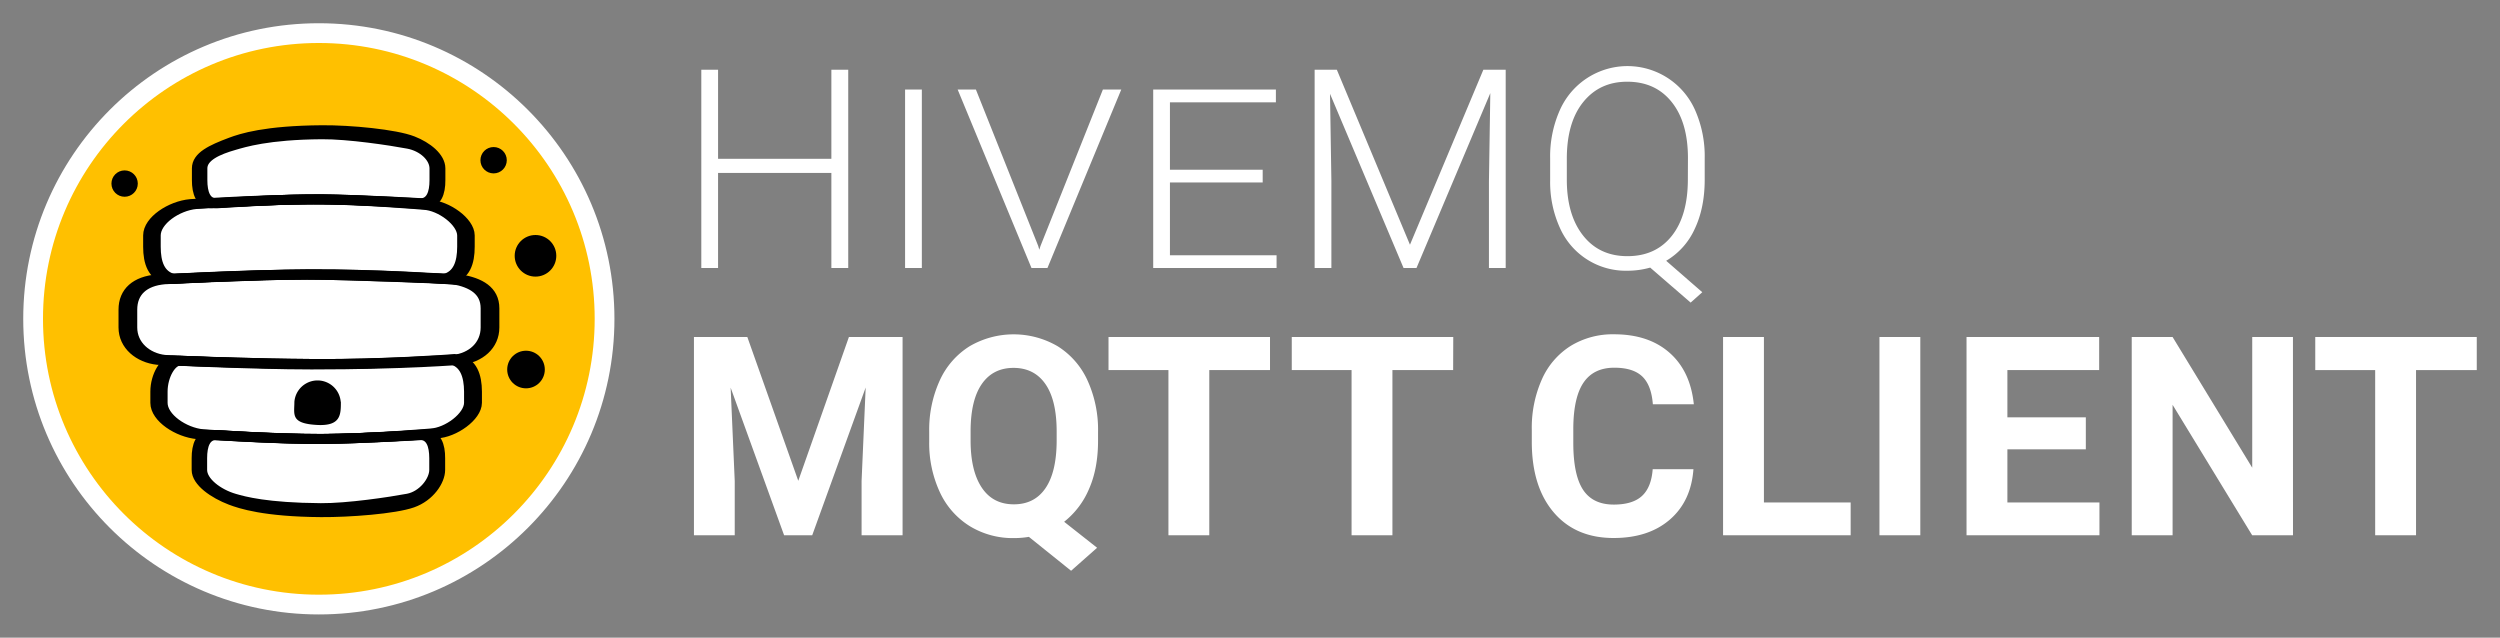 <?xml version="1.0" encoding="UTF-8" standalone="no"?>
<svg
   xmlns:dc="http://purl.org/dc/elements/1.1/"
   xmlns:cc="http://creativecommons.org/ns#"
   xmlns:rdf="http://www.w3.org/1999/02/22-rdf-syntax-ns#"
   xmlns:svg="http://www.w3.org/2000/svg"
   xmlns="http://www.w3.org/2000/svg"
   xmlns:sodipodi="http://sodipodi.sourceforge.net/DTD/sodipodi-0.dtd"
   xmlns:inkscape="http://www.inkscape.org/namespaces/inkscape"
   id="Ebene_1"
   data-name="Ebene 1"
   viewBox="0 0 1075.7 274.38"
   version="1.1"
   sodipodi:docname="hivemq-mqtt-client-banner-neg-2.svg"
   width="1075.7"
   height="274.38"
   inkscape:version="0.92.2 5c3e80d, 2017-08-06">
  <rect x="0" y="0" width="1075.7" height="274.38" fill="#808080" stroke="none"/>
  <sodipodi:namedview
     pagecolor="#ffffff"
     bordercolor="#666666"
     borderopacity="1"
     objecttolerance="10"
     gridtolerance="10"
     guidetolerance="10"
     inkscape:pageopacity="0"
     inkscape:pageshadow="2"
     inkscape:window-width="1115"
     inkscape:window-height="834"
     id="namedview71"
     showgrid="false"
     fit-margin-top="10"
     fit-margin-bottom="10"
     fit-margin-right="10"
     fit-margin-left="10"
     inkscape:pagecheckerboard="false"
     inkscape:zoom="0.57341684"
     inkscape:cx="597.87953"
     inkscape:cy="19.952044"
     inkscape:window-x="0"
     inkscape:window-y="0"
     inkscape:window-maximized="0"
     inkscape:current-layer="Ebene_1" />
  <defs
     id="defs4">
    <style
       id="style2">.cls-1,.cls-3{fill:#fff;}.cls-2{fill:#ffc000;stroke:#fff;stroke-width:8.5px;}.cls-2,.cls-3,.cls-4{stroke-miterlimit:10;}.cls-3,.cls-4{stroke:#000;stroke-width:4.25px;}.cls-4{fill:none;}</style>
  </defs>
  <path
     class="cls-1"
     d="m 364.98,115.31 h -7.26 V 74.42 h -48.75 V 115.31 h -7.21 V 30 h 7.21 v 38.32 h 48.75 v -38.32 h 7.26 z"
     id="path6"
     inkscape:connector-curvature="0"
     style="fill:#ffffff" />
  <path
     class="cls-1"
     d="m 396.65,115.31 h -7.21 V 38.53 h 7.21 z"
     id="path8"
     inkscape:connector-curvature="0"
     style="fill:#ffffff" />
  <path
     class="cls-1"
     d="m 446.72,105.82 0.47,1.64 0.52,-1.64 26.84,-67.29 h 7.91 l -31.76,76.78 h -6.88 l -31.76,-76.78 h 7.85 z"
     id="path10"
     inkscape:connector-curvature="0"
     style="fill:#ffffff" />
  <path
     class="cls-1"
     d="m 543.31,78.51 h -39.91 V 109.83 h 45.88 v 5.48 h -53.08 V 38.53 h 52.79 v 5.49 h -45.59 v 29 h 39.91 z"
     id="path12"
     inkscape:connector-curvature="0"
     style="fill:#ffffff" />
  <path
     class="cls-1"
     d="m 575.21,30 31.47,75.3 31.58,-75.3 h 9.61 V 115.31 h -7.21 V 78.17 l 0.59,-38.09 -31.76,75.23 h -5.57 l -31.64,-74.94 0.59,37.56 V 115.31 h -7.21 V 30 Z"
     id="path14"
     inkscape:connector-curvature="0"
     style="fill:#ffffff" />
  <path
     class="cls-1"
     d="m 733.5,77.29 q 0,12.18 -4.31,21.24 a 30.48,30.48 0 0 1 -12.27,13.68 l 15.53,13.53 -5,4.46 -17.41,-15.06 a 36,36 0 0 1 -9.78,1.35 31,31 0 0 1 -29.06,-18.43 47.58,47.58 0 0 1 -4.2,-20.37 v -9.55 a 48.91,48.91 0 0 1 4.13,-20.66 31.82,31.82 0 0 1 58.24,-0.09 49,49 0 0 1 4.13,20.69 z m -7.21,-9.26 q 0,-15.4 -7,-24.14 -7,-8.74 -19.16,-8.73 -11.83,0 -18.9,8.76 -7.07,8.76 -7.06,24.46 v 8.91 q 0,15.17 7,24.05 7,8.88 19.07,8.88 12.18,0 19.1,-8.73 6.92,-8.73 6.91,-24.38 z"
     id="path16"
     inkscape:connector-curvature="0"
     style="fill:#ffffff" />
  <path
     class="cls-1"
     d="m 321.56,145 21.92,61.88 21.79,-61.88 h 23.09 v 85.31 h -17.64 v -23.32 l 1.76,-40.25 -23,63.57 h -12.1 l -23,-63.51 1.76,40.19 v 23.32 h -17.55 V 145 Z"
     id="path18"
     inkscape:connector-curvature="0"
     style="fill:#ffffff" />
  <path
     class="cls-1"
     d="m 472.47,189.59 q 0,12 -3.87,20.77 a 35.54,35.54 0 0 1 -10.72,14.15 l 14.18,11.18 -11.19,9.9 -18.16,-14.59 a 38.63,38.63 0 0 1 -6.45,0.53 35.44,35.44 0 0 1 -18.92,-5.1 33.88,33.88 0 0 1 -12.9,-14.56 50,50 0 0 1 -4.62,-21.81 v -4.22 a 51.21,51.21 0 0 1 4.54,-22.15 33.77,33.77 0 0 1 12.83,-14.7 37.58,37.58 0 0 1 37.91,0 33.84,33.84 0 0 1 12.83,14.7 51.09,51.09 0 0 1 4.54,22.12 z m -17.81,-3.9 q 0,-13.43 -4.81,-20.4 -4.81,-6.97 -13.71,-7 -8.84,0 -13.65,6.89 -4.81,6.89 -4.86,20.18 v 4.16 q 0,13.07 4.8,20.28 4.8,7.21 13.83,7.2 8.85,0 13.59,-6.94 4.74,-6.94 4.81,-20.24 z"
     id="path20"
     inkscape:connector-curvature="0"
     style="fill:#ffffff" />
  <path
     class="cls-1"
     d="m 546.46,159.24 h -26.13 v 71.07 h -17.58 v -71.07 h -25.78 V 145 h 69.49 z"
     id="path22"
     inkscape:connector-curvature="0"
     style="fill:#ffffff" />
  <path
     class="cls-1"
     d="m 625.26,159.24 h -26.13 v 71.07 h -17.58 v -71.07 h -25.73 V 145 h 69.49 z"
     id="path24"
     inkscape:connector-curvature="0"
     style="fill:#ffffff" />
  <path
     class="cls-1"
     d="m 728.65,201.9 q -1,13.77 -10.16,21.68 -9.16,7.91 -24.17,7.91 -16.41,0 -25.81,-11.05 -9.4,-11.05 -9.41,-30.32 v -5.22 a 51.11,51.11 0 0 1 4.34,-21.67 32.51,32.51 0 0 1 12.38,-14.39 34.71,34.71 0 0 1 18.72,-5 q 14.78,0 23.79,7.91 9.01,7.91 10.49,22.2 h -17.63 q -0.64,-8.26 -4.6,-12 -3.96,-3.74 -12,-3.73 -8.79,0 -13.15,6.3 -4.36,6.3 -4.48,19.54 v 6.45 q 0,13.83 4.19,20.21 4.19,6.38 13.21,6.39 8.14,0 12.16,-3.72 4.02,-3.72 4.6,-11.51 z"
     id="path26"
     inkscape:connector-curvature="0"
     style="fill:#ffffff" />
  <path
     class="cls-1"
     d="m 758.98,216.19 h 37.32 v 14.12 h -54.9 V 145 h 17.58 z"
     id="path28"
     inkscape:connector-curvature="0"
     style="fill:#ffffff" />
  <path
     class="cls-1"
     d="m 826.27,230.31 h -17.58 V 145 h 17.58 z"
     id="path30"
     inkscape:connector-curvature="0"
     style="fill:#ffffff" />
  <path
     class="cls-1"
     d="m 897.49,193.34 h -33.75 v 22.85 h 39.61 v 14.12 h -57.19 V 145 h 57.07 v 14.24 h -39.49 v 20.33 h 33.75 z"
     id="path32"
     inkscape:connector-curvature="0"
     style="fill:#ffffff" />
  <path
     class="cls-1"
     d="m 986.63,230.31 h -17.57 l -34.24,-56.13 v 56.13 h -17.58 V 145 h 17.58 l 34.27,56.25 V 145 h 17.52 z"
     id="path34"
     inkscape:connector-curvature="0"
     style="fill:#ffffff" />
  <path
     class="cls-1"
     d="m 1065.7,159.24 h -26.13 v 71.07 h -17.58 V 159.24 H 996.21 V 145 H 1065.7 Z"
     id="path36"
     inkscape:connector-curvature="0"
     style="fill:#ffffff" />
  <circle
     class="cls-2"
     cx="137.19"
     cy="137.19"
     r="122.94"
     id="circle38"
     style="fill:#ffc000;stroke:#ffffff;stroke-width:8.5px;stroke-miterlimit:10" />
  <path
     class="cls-3"
     d="m 195,154.84 c 0,0 -22.4,2 -61,2 -24.69,0 -63.13,-2 -63.13,-2 -7.65,-0.86 -13.94,-6.27 -13.94,-13.94 v -7.66 c 0,-7.66 5,-12.29 13.94,-13.06 0,0 41.39,-2 60.27,-2 18.88,0 63.86,2 63.86,2 8,1.44 13.94,4.82 13.94,12.48 v 8.24 c 0,7.67 -5.91,13.08 -13.94,13.94 z"
     id="path40"
     inkscape:connector-curvature="0"
     style="fill:#ffffff;stroke:#000000;stroke-width:4.25px;stroke-miterlimit:10" />
  <path
     class="cls-3"
     d="m 191.01,120.04 c 0,0 -30.2,-2.18 -58.2,-2 -28,0.18 -57.95,2 -57.95,2 -6.05,-1.46 -7.83,-7 -7.83,-13.88 v -4.86 c 0,-6.37 9.16,-12.7 17.31,-13.49 0,0 30.14,-2 50.55,-2 20.41,0 47.47,2.33 47.47,2.33 7.19,0.37 16.46,7.3 16.48,13.2 v 4.86 c -0.02,6.79 -1.78,12.38 -7.83,13.84 z"
     id="path42"
     inkscape:connector-curvature="0"
     style="fill:#ffffff;stroke:#000000;stroke-width:4.25px;stroke-miterlimit:10" />
  <path
     class="cls-3"
     d="m 180.65,87.5 c 0,0 -24.49,-1.54 -41.56,-1.75 -17.07,-0.21 -45.71,1.75 -45.71,1.75 -4.85,0 -6.28,-4.48 -6.28,-10 v -5.06 c 0,-5.1 6.72,-8 13.72,-10 4.1,-1.17 14.23,-4.48 37.6,-4.65 11.5,-0.09 29.58,2.66 37.16,4.08 6.39,1.2 11.33,5.86 11.35,10.59 v 5.06 c 0,5.5 -1.43,9.98 -6.28,9.98 z"
     id="path44"
     inkscape:connector-curvature="0"
     style="fill:#ffffff;stroke:#000000;stroke-width:4.25px;stroke-miterlimit:10" />
  <path
     class="cls-3"
     d="m 193.92,154.61 c 0,0 -30.2,2.18 -58.2,2 -28,-0.18 -57.9,-1.41 -57.9,-1.41 -4,-0.36 -7.83,6.46 -7.83,13.29 v 4.86 c 0,6.37 9.16,12.7 17.32,13.49 0,0 30.13,2 50.55,2 20.42,0 47.46,-2.33 47.46,-2.33 7.19,-0.37 16.46,-7.3 16.48,-13.2 v -4.82 c -0.05,-6.8 -1.83,-12.42 -7.88,-13.88 z"
     id="path46"
     inkscape:connector-curvature="0"
     style="fill:#ffffff;stroke:#000000;stroke-width:4.25px;stroke-miterlimit:10" />
  <path
     class="cls-3"
     d="m 180.55,187.15 c 0,0 -24.49,1.55 -41.56,1.75 -17.07,0.2 -45.71,-1.75 -45.71,-1.75 -4.85,0 -6.28,4.48 -6.28,10 v 5.06 c 0,5.11 6.82,10.29 13.88,12.33 4.1,1.19 13.78,3.92 37.15,4.09 11.5,0.09 29.87,-2.66 37.45,-4.09 6.39,-1.2 11.33,-7.6 11.35,-12.33 v -5.06 c -0.01,-5.52 -1.43,-10 -6.28,-10 z"
     id="path48"
     inkscape:connector-curvature="0"
     style="fill:#ffffff;stroke:#000000;stroke-width:4.25px;stroke-miterlimit:10" />
  <path
     class="cls-4"
     d="m 198.11,154.84 c 0,0 -23.52,2 -64.05,2 -25.93,0 -66.3,-2 -66.3,-2 -8,-0.86 -14.64,-6.27 -14.64,-13.94 v -7.66 c 0,-7.66 5.26,-12.29 14.64,-13.06 0,0 43.47,-2 63.29,-2 19.82,0 67.06,2 67.06,2 8.43,1.44 14.63,4.82 14.63,12.48 v 8.24 c 0,7.67 -6.2,13.08 -14.63,13.94 z"
     id="path50"
     inkscape:connector-curvature="0"
     style="fill:none;stroke:#000000;stroke-width:4.25px;stroke-miterlimit:10" />
  <path
     class="cls-4"
     d="m 193.92,120.04 c 0,0 -31.72,-2.18 -61.11,-2 -29.39,0.18 -60.86,2 -60.86,2 -6.35,-1.46 -8.23,-7 -8.23,-13.88 v -4.86 c 0,-6.37 9.63,-12.7 18.19,-13.49 0,0 31.65,-2 53.08,-2 21.43,0 49.83,2.29 49.83,2.29 7.55,0.37 17.29,7.3 17.31,13.2 v 4.86 c 0.01,6.83 -1.86,12.42 -8.21,13.88 z"
     id="path52"
     inkscape:connector-curvature="0"
     style="fill:none;stroke:#000000;stroke-width:4.25px;stroke-miterlimit:10" />
  <path
     class="cls-4"
     d="m 182.93,87.5 c 0,0 -25.71,-1.54 -43.64,-1.75 -17.93,-0.21 -48,1.75 -48,1.75 -5.09,0 -6.59,-4.48 -6.59,-10 v -5.06 c 0,-5.1 6.12,-8 14.57,-11.17 4.6,-1.71 14.78,-5.08 39.32,-5.25 12.08,-0.09 31.53,1.74 39,4.67 6.35,2.48 11.9,7 11.92,11.75 v 5.06 c 0.02,5.52 -1.48,10 -6.58,10 z"
     id="path54"
     inkscape:connector-curvature="0"
     style="fill:none;stroke:#000000;stroke-width:4.25px;stroke-miterlimit:10" />
  <path
     class="cls-4"
     d="m 196.97,154.61 c 0,0 -31.71,2.18 -61.11,2 -29.4,-0.18 -60.85,-1.45 -60.85,-1.45 -4.19,-0.32 -8.19,6.53 -8.19,13.33 v 4.86 c 0,6.37 9.63,12.7 18.19,13.49 0,0 31.64,2 53.08,2 21.44,0 49.84,-2.33 49.84,-2.33 7.55,-0.37 17.28,-7.3 17.31,-13.2 v -4.82 c -0.04,-6.8 -1.92,-12.42 -8.27,-13.88 z"
     id="path56"
     inkscape:connector-curvature="0"
     style="fill:none;stroke:#000000;stroke-width:4.25px;stroke-miterlimit:10" />
  <path
     class="cls-4"
     d="m 182.82,187.15 c 0,0 -25.71,1.55 -43.64,1.75 -17.93,0.2 -48,-1.75 -48,-1.75 -5.09,0 -6.59,4.48 -6.59,10 v 5.06 c 0,5.11 7.43,10.2 14.57,12.92 4.19,1.59 14.47,5.08 39,5.25 12.08,0.08 31.71,-1.39 39.33,-4.09 7.4,-2.61 11.9,-9.35 11.92,-14.08 v -5.06 c 0.02,-5.52 -1.48,-10 -6.59,-10 z"
     id="path58"
     inkscape:connector-curvature="0"
     style="fill:none;stroke:#000000;stroke-width:4.25px;stroke-miterlimit:10" />
  <path
     d="m 146.67,172.86 c 0,5.51 0,10.46 -10,10 -11.78,-0.58 -10,-4.46 -10,-10 a 10,10 0 0 1 19.93,0 z"
     id="path60"
     inkscape:connector-curvature="0" />
  <circle
     cx="53.62"
     cy="78.99"
     r="5.67"
     id="circle62" />
  <circle
     cx="212.39"
     cy="68.94"
     r="5.67"
     id="circle64" />
  <circle
     cx="230.41"
     cy="110.07"
     r="8.95"
     id="circle66" />
  <circle
     cx="226.33"
     cy="159"
     r="8.09"
     id="circle68" />
</svg>
